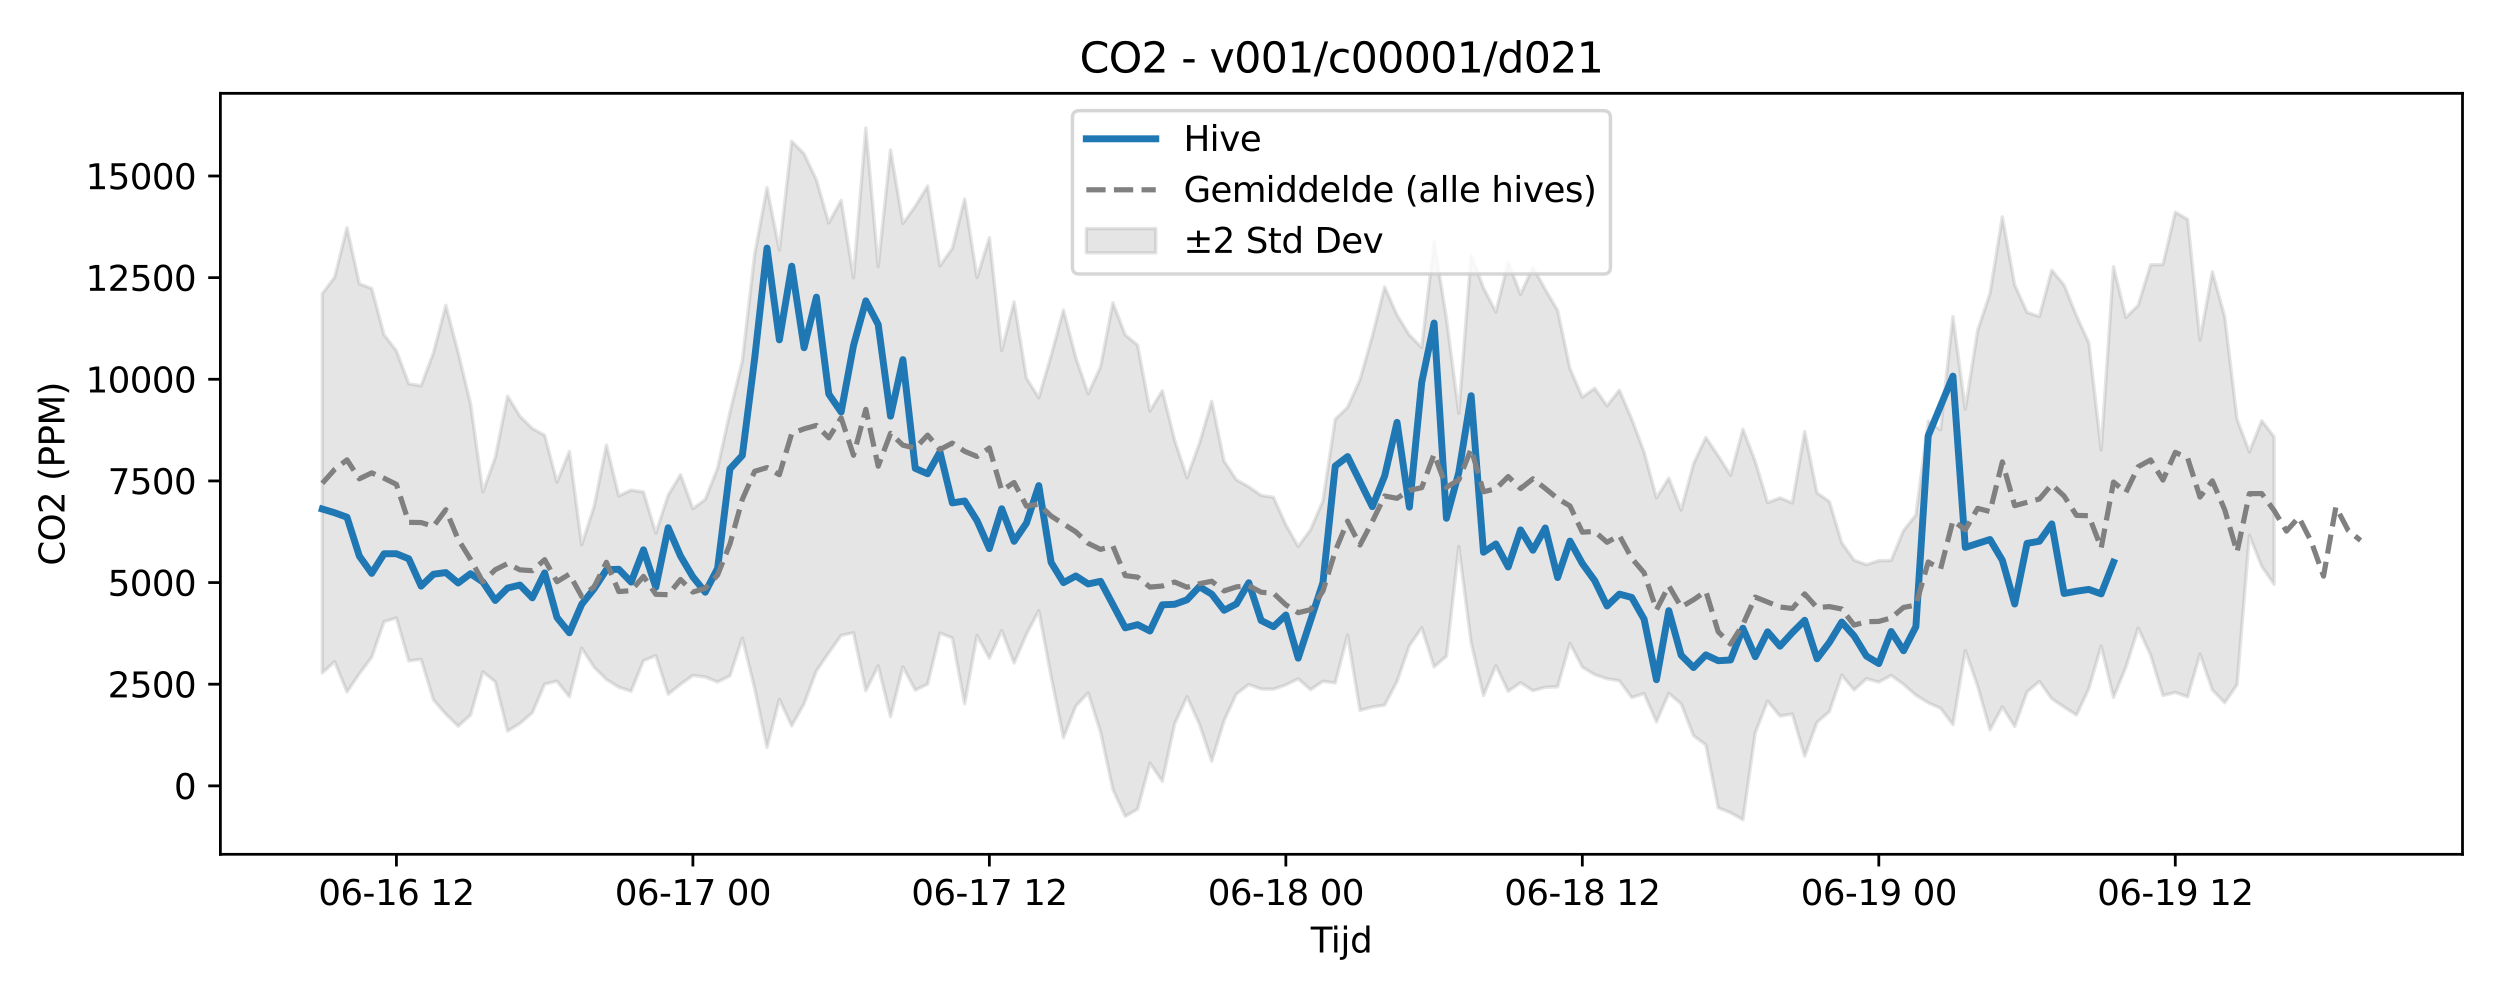 <?xml version="1.0" encoding="utf-8" standalone="no"?>
<!DOCTYPE svg PUBLIC "-//W3C//DTD SVG 1.1//EN"
  "http://www.w3.org/Graphics/SVG/1.1/DTD/svg11.dtd">
<svg xmlns:xlink="http://www.w3.org/1999/xlink" width="720pt" height="288pt" viewBox="0 0 720 288" xmlns="http://www.w3.org/2000/svg" version="1.1">
 <defs>
  <style type="text/css">*{stroke-linejoin: round; stroke-linecap: butt}</style>
 </defs>
 <g id="figure_1">
  <g id="patch_1">
   <path d="M 0 288 
L 720 288 
L 720 0 
L 0 0 
z
" style="fill: #ffffff"/>
  </g>
  <g id="axes_1">
   <g id="patch_2">
    <path d="M 63.47 246.04 
L 709.2 246.04 
L 709.2 26.88 
L 63.47 26.88 
z
" style="fill: #ffffff"/>
   </g>
   <g id="FillBetweenPolyCollection_1">
    <defs>
     <path id="m528ad1d610" d="M 92.821 -203.405 
L 92.821 -94.199 
L 96.379 -97.439 
L 99.937 -88.708 
L 103.495 -93.97 
L 107.052 -98.703 
L 110.61 -108.963 
L 114.168 -110.028 
L 117.726 -97.666 
L 121.283 -98.121 
L 124.841 -86.425 
L 128.399 -82.326 
L 131.957 -78.855 
L 135.514 -82.072 
L 139.072 -94.523 
L 142.63 -91.636 
L 146.187 -77.458 
L 149.745 -79.646 
L 153.303 -82.703 
L 156.861 -90.979 
L 160.418 -91.82 
L 163.976 -87.333 
L 167.534 -101.337 
L 171.092 -95.851 
L 174.649 -92.318 
L 178.207 -90.089 
L 181.765 -88.935 
L 185.323 -97.717 
L 188.88 -99.185 
L 192.438 -88.065 
L 195.996 -90.92 
L 199.554 -93.472 
L 203.111 -93.019 
L 206.669 -91.595 
L 210.227 -93.34 
L 213.785 -104.268 
L 217.342 -89.753 
L 220.9 -72.75 
L 224.458 -86.603 
L 228.016 -78.963 
L 231.573 -85.31 
L 235.131 -94.792 
L 238.689 -100.003 
L 242.246 -105.001 
L 245.804 -105.752 
L 249.362 -89.053 
L 252.92 -96.244 
L 256.477 -81.586 
L 260.035 -95.941 
L 263.593 -89.253 
L 267.151 -90.958 
L 270.708 -105.668 
L 274.266 -104.264 
L 277.824 -85.333 
L 281.382 -105.01 
L 284.939 -98.432 
L 288.497 -106.393 
L 292.055 -97.05 
L 295.613 -105.324 
L 299.17 -112.128 
L 302.728 -93.141 
L 306.286 -75.57 
L 309.844 -84.665 
L 313.401 -88.443 
L 316.959 -77.171 
L 320.517 -60.621 
L 324.075 -52.902 
L 327.632 -54.985 
L 331.19 -68.219 
L 334.748 -62.979 
L 338.305 -79.549 
L 341.863 -87.325 
L 345.421 -79.508 
L 348.979 -68.785 
L 352.536 -80.46 
L 356.094 -88.141 
L 359.652 -90.849 
L 363.21 -89.554 
L 366.767 -89.515 
L 370.325 -90.764 
L 373.883 -92.492 
L 377.441 -89.382 
L 380.998 -91.777 
L 384.556 -91.322 
L 388.114 -105.12 
L 391.672 -83.415 
L 395.229 -84.378 
L 398.787 -84.935 
L 402.345 -91.723 
L 405.903 -102.057 
L 409.46 -107.199 
L 413.018 -95.928 
L 416.576 -99.025 
L 420.134 -130.581 
L 423.691 -102.898 
L 427.249 -87.683 
L 430.807 -96.304 
L 434.365 -88.911 
L 437.922 -91.378 
L 441.48 -89.081 
L 445.038 -90.049 
L 448.595 -90.201 
L 452.153 -102.708 
L 455.711 -95.866 
L 459.269 -93.705 
L 462.826 -92.523 
L 466.384 -91.934 
L 469.942 -87.12 
L 473.5 -88.241 
L 477.057 -80.11 
L 480.615 -88.311 
L 484.173 -85.279 
L 487.731 -76.127 
L 491.288 -73.454 
L 494.846 -55.367 
L 498.404 -53.917 
L 501.962 -51.922 
L 505.519 -76.984 
L 509.077 -86.092 
L 512.635 -81.768 
L 516.193 -82.36 
L 519.75 -70.225 
L 523.308 -79.985 
L 526.866 -83.06 
L 530.424 -93.552 
L 533.981 -89.265 
L 537.539 -92.525 
L 541.097 -91.561 
L 544.654 -93.486 
L 548.212 -90.917 
L 551.77 -87.79 
L 555.328 -85.591 
L 558.885 -84.014 
L 562.443 -79.32 
L 566.001 -100.667 
L 569.559 -90.426 
L 573.116 -77.801 
L 576.674 -84.425 
L 580.232 -78.759 
L 583.79 -88.72 
L 587.347 -91.745 
L 590.905 -86.768 
L 594.463 -84.358 
L 598.021 -82.068 
L 601.578 -89.655 
L 605.136 -101.932 
L 608.694 -87.159 
L 612.252 -95.832 
L 615.809 -107.102 
L 619.367 -99.345 
L 622.925 -87.696 
L 626.483 -88.577 
L 630.04 -87.314 
L 633.598 -99.632 
L 637.156 -89.308 
L 640.713 -85.608 
L 644.271 -90.796 
L 647.829 -133.816 
L 651.387 -124.86 
L 654.944 -119.732 
L 654.944 -162.202 
L 654.944 -162.202 
L 651.387 -166.838 
L 647.829 -157.847 
L 644.271 -167.221 
L 640.713 -196.792 
L 637.156 -209.719 
L 633.598 -190.065 
L 630.04 -224.825 
L 626.483 -226.883 
L 622.925 -211.796 
L 619.367 -211.728 
L 615.809 -200.086 
L 612.252 -196.558 
L 608.694 -211.181 
L 605.136 -158.432 
L 601.578 -189.293 
L 598.021 -197.078 
L 594.463 -205.907 
L 590.905 -210.17 
L 587.347 -196.843 
L 583.79 -198.03 
L 580.232 -205.967 
L 576.674 -225.546 
L 573.116 -203.529 
L 569.559 -192.769 
L 566.001 -170.187 
L 562.443 -196.832 
L 558.885 -164.237 
L 555.328 -166.711 
L 551.77 -139.678 
L 548.212 -135.206 
L 544.654 -126.595 
L 541.097 -126.51 
L 537.539 -125.373 
L 533.981 -126.667 
L 530.424 -131.652 
L 526.866 -143.545 
L 523.308 -146.027 
L 519.75 -163.7 
L 516.193 -143.149 
L 512.635 -144.608 
L 509.077 -143.246 
L 505.519 -155.092 
L 501.962 -164.371 
L 498.404 -151.112 
L 494.846 -156.712 
L 491.288 -162.019 
L 487.731 -154.402 
L 484.173 -141.09 
L 480.615 -150.284 
L 477.057 -144.629 
L 473.5 -157.829 
L 469.942 -167.298 
L 466.384 -175.609 
L 462.826 -171.132 
L 459.269 -176.179 
L 455.711 -173.606 
L 452.153 -181.862 
L 448.595 -198.617 
L 445.038 -204.628 
L 441.48 -211.124 
L 437.922 -203.185 
L 434.365 -212.594 
L 430.807 -198.148 
L 427.249 -205.07 
L 423.691 -214.508 
L 420.134 -168.992 
L 416.576 -196.288 
L 413.018 -218.486 
L 409.46 -187.915 
L 405.903 -191.509 
L 402.345 -197.254 
L 398.787 -205.36 
L 395.229 -191.208 
L 391.672 -178.638 
L 388.114 -170.715 
L 384.556 -167.256 
L 380.998 -143.746 
L 377.441 -135.434 
L 373.883 -130.606 
L 370.325 -136.848 
L 366.767 -144.782 
L 363.21 -145.328 
L 359.652 -147.801 
L 356.094 -149.809 
L 352.536 -155.178 
L 348.979 -172.414 
L 345.421 -160.269 
L 341.863 -150.423 
L 338.305 -161.197 
L 334.748 -175.483 
L 331.19 -169.612 
L 327.632 -188.592 
L 324.075 -191.533 
L 320.517 -200.8 
L 316.959 -182.385 
L 313.401 -174.589 
L 309.844 -184.984 
L 306.286 -198.713 
L 302.728 -185.62 
L 299.17 -173.451 
L 295.613 -179.12 
L 292.055 -201.043 
L 288.497 -187.043 
L 284.939 -219.534 
L 281.382 -208.053 
L 277.824 -230.708 
L 274.266 -216.506 
L 270.708 -211.407 
L 267.151 -234.4 
L 263.593 -228.612 
L 260.035 -223.629 
L 256.477 -244.828 
L 252.92 -211.23 
L 249.362 -251.158 
L 245.804 -207.991 
L 242.246 -230.32 
L 238.689 -223.789 
L 235.131 -236.185 
L 231.573 -243.698 
L 228.016 -247.322 
L 224.458 -215.958 
L 220.9 -233.933 
L 217.342 -214.768 
L 213.785 -184.054 
L 210.227 -169.317 
L 206.669 -153.217 
L 203.111 -144.152 
L 199.554 -141.501 
L 195.996 -151.288 
L 192.438 -145.398 
L 188.88 -134.48 
L 185.323 -146.284 
L 181.765 -146.854 
L 178.207 -145.177 
L 174.649 -159.8 
L 171.092 -142.118 
L 167.534 -131.07 
L 163.976 -157.963 
L 160.418 -149.126 
L 156.861 -162.644 
L 153.303 -164.596 
L 149.745 -168.112 
L 146.187 -173.916 
L 142.63 -156.221 
L 139.072 -146.34 
L 135.514 -171.748 
L 131.957 -186.431 
L 128.399 -200.073 
L 124.841 -186.427 
L 121.283 -176.891 
L 117.726 -177.458 
L 114.168 -186.963 
L 110.61 -191.577 
L 107.052 -204.917 
L 103.495 -206.251 
L 99.937 -222.419 
L 96.379 -208.156 
L 92.821 -203.405 
z
" style="stroke: #808080; stroke-opacity: 0.2"/>
    </defs>
    <g clip-path="url(#pf06024c3f1)">
     <use xlink:href="#m528ad1d610" x="0" y="288" style="fill: #808080; fill-opacity: 0.2; stroke: #808080; stroke-opacity: 0.2"/>
    </g>
   </g>
   <g id="matplotlib.axis_1">
    <g id="xtick_1">
     <g id="line2d_1">
      <defs>
       <path id="ma53ca78b0f" d="M 0 0 
L 0 3.5 
" style="stroke: #000000; stroke-width: 0.8"/>
      </defs>
      <g>
       <use xlink:href="#ma53ca78b0f" x="114.168" y="246.04" style="stroke: #000000; stroke-width: 0.8"/>
      </g>
     </g>
     <g id="text_1">
      <!-- 06-16 12 -->
      <g transform="translate(91.687 260.638) scale(0.1 -0.1)">
       <defs>
        <path id="DejaVuSans-30" d="M 2034 4250 
Q 1547 4250 1301 3770 
Q 1056 3291 1056 2328 
Q 1056 1369 1301 889 
Q 1547 409 2034 409 
Q 2525 409 2770 889 
Q 3016 1369 3016 2328 
Q 3016 3291 2770 3770 
Q 2525 4250 2034 4250 
z
M 2034 4750 
Q 2819 4750 3233 4129 
Q 3647 3509 3647 2328 
Q 3647 1150 3233 529 
Q 2819 -91 2034 -91 
Q 1250 -91 836 529 
Q 422 1150 422 2328 
Q 422 3509 836 4129 
Q 1250 4750 2034 4750 
z
" transform="scale(0.016)"/>
        <path id="DejaVuSans-36" d="M 2113 2584 
Q 1688 2584 1439 2293 
Q 1191 2003 1191 1497 
Q 1191 994 1439 701 
Q 1688 409 2113 409 
Q 2538 409 2786 701 
Q 3034 994 3034 1497 
Q 3034 2003 2786 2293 
Q 2538 2584 2113 2584 
z
M 3366 4563 
L 3366 3988 
Q 3128 4100 2886 4159 
Q 2644 4219 2406 4219 
Q 1781 4219 1451 3797 
Q 1122 3375 1075 2522 
Q 1259 2794 1537 2939 
Q 1816 3084 2150 3084 
Q 2853 3084 3261 2657 
Q 3669 2231 3669 1497 
Q 3669 778 3244 343 
Q 2819 -91 2113 -91 
Q 1303 -91 875 529 
Q 447 1150 447 2328 
Q 447 3434 972 4092 
Q 1497 4750 2381 4750 
Q 2619 4750 2861 4703 
Q 3103 4656 3366 4563 
z
" transform="scale(0.016)"/>
        <path id="DejaVuSans-2d" d="M 313 2009 
L 1997 2009 
L 1997 1497 
L 313 1497 
L 313 2009 
z
" transform="scale(0.016)"/>
        <path id="DejaVuSans-31" d="M 794 531 
L 1825 531 
L 1825 4091 
L 703 3866 
L 703 4441 
L 1819 4666 
L 2450 4666 
L 2450 531 
L 3481 531 
L 3481 0 
L 794 0 
L 794 531 
z
" transform="scale(0.016)"/>
        <path id="DejaVuSans-20" transform="scale(0.016)"/>
        <path id="DejaVuSans-32" d="M 1228 531 
L 3431 531 
L 3431 0 
L 469 0 
L 469 531 
Q 828 903 1448 1529 
Q 2069 2156 2228 2338 
Q 2531 2678 2651 2914 
Q 2772 3150 2772 3378 
Q 2772 3750 2511 3984 
Q 2250 4219 1831 4219 
Q 1534 4219 1204 4116 
Q 875 4013 500 3803 
L 500 4441 
Q 881 4594 1212 4672 
Q 1544 4750 1819 4750 
Q 2544 4750 2975 4387 
Q 3406 4025 3406 3419 
Q 3406 3131 3298 2873 
Q 3191 2616 2906 2266 
Q 2828 2175 2409 1742 
Q 1991 1309 1228 531 
z
" transform="scale(0.016)"/>
       </defs>
       <use xlink:href="#DejaVuSans-30"/>
       <use xlink:href="#DejaVuSans-36" transform="translate(63.623 0)"/>
       <use xlink:href="#DejaVuSans-2d" transform="translate(127.246 0)"/>
       <use xlink:href="#DejaVuSans-31" transform="translate(163.33 0)"/>
       <use xlink:href="#DejaVuSans-36" transform="translate(226.953 0)"/>
       <use xlink:href="#DejaVuSans-20" transform="translate(290.576 0)"/>
       <use xlink:href="#DejaVuSans-31" transform="translate(322.363 0)"/>
       <use xlink:href="#DejaVuSans-32" transform="translate(385.986 0)"/>
      </g>
     </g>
    </g>
    <g id="xtick_2">
     <g id="line2d_2">
      <g>
       <use xlink:href="#ma53ca78b0f" x="199.554" y="246.04" style="stroke: #000000; stroke-width: 0.8"/>
      </g>
     </g>
     <g id="text_2">
      <!-- 06-17 00 -->
      <g transform="translate(177.073 260.638) scale(0.1 -0.1)">
       <defs>
        <path id="DejaVuSans-37" d="M 525 4666 
L 3525 4666 
L 3525 4397 
L 1831 0 
L 1172 0 
L 2766 4134 
L 525 4134 
L 525 4666 
z
" transform="scale(0.016)"/>
       </defs>
       <use xlink:href="#DejaVuSans-30"/>
       <use xlink:href="#DejaVuSans-36" transform="translate(63.623 0)"/>
       <use xlink:href="#DejaVuSans-2d" transform="translate(127.246 0)"/>
       <use xlink:href="#DejaVuSans-31" transform="translate(163.33 0)"/>
       <use xlink:href="#DejaVuSans-37" transform="translate(226.953 0)"/>
       <use xlink:href="#DejaVuSans-20" transform="translate(290.576 0)"/>
       <use xlink:href="#DejaVuSans-30" transform="translate(322.363 0)"/>
       <use xlink:href="#DejaVuSans-30" transform="translate(385.986 0)"/>
      </g>
     </g>
    </g>
    <g id="xtick_3">
     <g id="line2d_3">
      <g>
       <use xlink:href="#ma53ca78b0f" x="284.939" y="246.04" style="stroke: #000000; stroke-width: 0.8"/>
      </g>
     </g>
     <g id="text_3">
      <!-- 06-17 12 -->
      <g transform="translate(262.459 260.638) scale(0.1 -0.1)">
       <use xlink:href="#DejaVuSans-30"/>
       <use xlink:href="#DejaVuSans-36" transform="translate(63.623 0)"/>
       <use xlink:href="#DejaVuSans-2d" transform="translate(127.246 0)"/>
       <use xlink:href="#DejaVuSans-31" transform="translate(163.33 0)"/>
       <use xlink:href="#DejaVuSans-37" transform="translate(226.953 0)"/>
       <use xlink:href="#DejaVuSans-20" transform="translate(290.576 0)"/>
       <use xlink:href="#DejaVuSans-31" transform="translate(322.363 0)"/>
       <use xlink:href="#DejaVuSans-32" transform="translate(385.986 0)"/>
      </g>
     </g>
    </g>
    <g id="xtick_4">
     <g id="line2d_4">
      <g>
       <use xlink:href="#ma53ca78b0f" x="370.325" y="246.04" style="stroke: #000000; stroke-width: 0.8"/>
      </g>
     </g>
     <g id="text_4">
      <!-- 06-18 00 -->
      <g transform="translate(347.845 260.638) scale(0.1 -0.1)">
       <defs>
        <path id="DejaVuSans-38" d="M 2034 2216 
Q 1584 2216 1326 1975 
Q 1069 1734 1069 1313 
Q 1069 891 1326 650 
Q 1584 409 2034 409 
Q 2484 409 2743 651 
Q 3003 894 3003 1313 
Q 3003 1734 2745 1975 
Q 2488 2216 2034 2216 
z
M 1403 2484 
Q 997 2584 770 2862 
Q 544 3141 544 3541 
Q 544 4100 942 4425 
Q 1341 4750 2034 4750 
Q 2731 4750 3128 4425 
Q 3525 4100 3525 3541 
Q 3525 3141 3298 2862 
Q 3072 2584 2669 2484 
Q 3125 2378 3379 2068 
Q 3634 1759 3634 1313 
Q 3634 634 3220 271 
Q 2806 -91 2034 -91 
Q 1263 -91 848 271 
Q 434 634 434 1313 
Q 434 1759 690 2068 
Q 947 2378 1403 2484 
z
M 1172 3481 
Q 1172 3119 1398 2916 
Q 1625 2713 2034 2713 
Q 2441 2713 2670 2916 
Q 2900 3119 2900 3481 
Q 2900 3844 2670 4047 
Q 2441 4250 2034 4250 
Q 1625 4250 1398 4047 
Q 1172 3844 1172 3481 
z
" transform="scale(0.016)"/>
       </defs>
       <use xlink:href="#DejaVuSans-30"/>
       <use xlink:href="#DejaVuSans-36" transform="translate(63.623 0)"/>
       <use xlink:href="#DejaVuSans-2d" transform="translate(127.246 0)"/>
       <use xlink:href="#DejaVuSans-31" transform="translate(163.33 0)"/>
       <use xlink:href="#DejaVuSans-38" transform="translate(226.953 0)"/>
       <use xlink:href="#DejaVuSans-20" transform="translate(290.576 0)"/>
       <use xlink:href="#DejaVuSans-30" transform="translate(322.363 0)"/>
       <use xlink:href="#DejaVuSans-30" transform="translate(385.986 0)"/>
      </g>
     </g>
    </g>
    <g id="xtick_5">
     <g id="line2d_5">
      <g>
       <use xlink:href="#ma53ca78b0f" x="455.711" y="246.04" style="stroke: #000000; stroke-width: 0.8"/>
      </g>
     </g>
     <g id="text_5">
      <!-- 06-18 12 -->
      <g transform="translate(433.23 260.638) scale(0.1 -0.1)">
       <use xlink:href="#DejaVuSans-30"/>
       <use xlink:href="#DejaVuSans-36" transform="translate(63.623 0)"/>
       <use xlink:href="#DejaVuSans-2d" transform="translate(127.246 0)"/>
       <use xlink:href="#DejaVuSans-31" transform="translate(163.33 0)"/>
       <use xlink:href="#DejaVuSans-38" transform="translate(226.953 0)"/>
       <use xlink:href="#DejaVuSans-20" transform="translate(290.576 0)"/>
       <use xlink:href="#DejaVuSans-31" transform="translate(322.363 0)"/>
       <use xlink:href="#DejaVuSans-32" transform="translate(385.986 0)"/>
      </g>
     </g>
    </g>
    <g id="xtick_6">
     <g id="line2d_6">
      <g>
       <use xlink:href="#ma53ca78b0f" x="541.097" y="246.04" style="stroke: #000000; stroke-width: 0.8"/>
      </g>
     </g>
     <g id="text_6">
      <!-- 06-19 00 -->
      <g transform="translate(518.616 260.638) scale(0.1 -0.1)">
       <defs>
        <path id="DejaVuSans-39" d="M 703 97 
L 703 672 
Q 941 559 1184 500 
Q 1428 441 1663 441 
Q 2288 441 2617 861 
Q 2947 1281 2994 2138 
Q 2813 1869 2534 1725 
Q 2256 1581 1919 1581 
Q 1219 1581 811 2004 
Q 403 2428 403 3163 
Q 403 3881 828 4315 
Q 1253 4750 1959 4750 
Q 2769 4750 3195 4129 
Q 3622 3509 3622 2328 
Q 3622 1225 3098 567 
Q 2575 -91 1691 -91 
Q 1453 -91 1209 -44 
Q 966 3 703 97 
z
M 1959 2075 
Q 2384 2075 2632 2365 
Q 2881 2656 2881 3163 
Q 2881 3666 2632 3958 
Q 2384 4250 1959 4250 
Q 1534 4250 1286 3958 
Q 1038 3666 1038 3163 
Q 1038 2656 1286 2365 
Q 1534 2075 1959 2075 
z
" transform="scale(0.016)"/>
       </defs>
       <use xlink:href="#DejaVuSans-30"/>
       <use xlink:href="#DejaVuSans-36" transform="translate(63.623 0)"/>
       <use xlink:href="#DejaVuSans-2d" transform="translate(127.246 0)"/>
       <use xlink:href="#DejaVuSans-31" transform="translate(163.33 0)"/>
       <use xlink:href="#DejaVuSans-39" transform="translate(226.953 0)"/>
       <use xlink:href="#DejaVuSans-20" transform="translate(290.576 0)"/>
       <use xlink:href="#DejaVuSans-30" transform="translate(322.363 0)"/>
       <use xlink:href="#DejaVuSans-30" transform="translate(385.986 0)"/>
      </g>
     </g>
    </g>
    <g id="xtick_7">
     <g id="line2d_7">
      <g>
       <use xlink:href="#ma53ca78b0f" x="626.483" y="246.04" style="stroke: #000000; stroke-width: 0.8"/>
      </g>
     </g>
     <g id="text_7">
      <!-- 06-19 12 -->
      <g transform="translate(604.002 260.638) scale(0.1 -0.1)">
       <use xlink:href="#DejaVuSans-30"/>
       <use xlink:href="#DejaVuSans-36" transform="translate(63.623 0)"/>
       <use xlink:href="#DejaVuSans-2d" transform="translate(127.246 0)"/>
       <use xlink:href="#DejaVuSans-31" transform="translate(163.33 0)"/>
       <use xlink:href="#DejaVuSans-39" transform="translate(226.953 0)"/>
       <use xlink:href="#DejaVuSans-20" transform="translate(290.576 0)"/>
       <use xlink:href="#DejaVuSans-31" transform="translate(322.363 0)"/>
       <use xlink:href="#DejaVuSans-32" transform="translate(385.986 0)"/>
      </g>
     </g>
    </g>
    <g id="text_8">
     <!-- Tijd -->
     <g transform="translate(377.485 274.317) scale(0.1 -0.1)">
      <defs>
       <path id="DejaVuSans-54" d="M -19 4666 
L 3928 4666 
L 3928 4134 
L 2272 4134 
L 2272 0 
L 1638 0 
L 1638 4134 
L -19 4134 
L -19 4666 
z
" transform="scale(0.016)"/>
       <path id="DejaVuSans-69" d="M 603 3500 
L 1178 3500 
L 1178 0 
L 603 0 
L 603 3500 
z
M 603 4863 
L 1178 4863 
L 1178 4134 
L 603 4134 
L 603 4863 
z
" transform="scale(0.016)"/>
       <path id="DejaVuSans-6a" d="M 603 3500 
L 1178 3500 
L 1178 -63 
Q 1178 -731 923 -1031 
Q 669 -1331 103 -1331 
L -116 -1331 
L -116 -844 
L 38 -844 
Q 366 -844 484 -692 
Q 603 -541 603 -63 
L 603 3500 
z
M 603 4863 
L 1178 4863 
L 1178 4134 
L 603 4134 
L 603 4863 
z
" transform="scale(0.016)"/>
       <path id="DejaVuSans-64" d="M 2906 2969 
L 2906 4863 
L 3481 4863 
L 3481 0 
L 2906 0 
L 2906 525 
Q 2725 213 2448 61 
Q 2172 -91 1784 -91 
Q 1150 -91 751 415 
Q 353 922 353 1747 
Q 353 2572 751 3078 
Q 1150 3584 1784 3584 
Q 2172 3584 2448 3432 
Q 2725 3281 2906 2969 
z
M 947 1747 
Q 947 1113 1208 752 
Q 1469 391 1925 391 
Q 2381 391 2643 752 
Q 2906 1113 2906 1747 
Q 2906 2381 2643 2742 
Q 2381 3103 1925 3103 
Q 1469 3103 1208 2742 
Q 947 2381 947 1747 
z
" transform="scale(0.016)"/>
      </defs>
      <use xlink:href="#DejaVuSans-54"/>
      <use xlink:href="#DejaVuSans-69" transform="translate(57.959 0)"/>
      <use xlink:href="#DejaVuSans-6a" transform="translate(85.742 0)"/>
      <use xlink:href="#DejaVuSans-64" transform="translate(113.525 0)"/>
     </g>
    </g>
   </g>
   <g id="matplotlib.axis_2">
    <g id="ytick_1">
     <g id="line2d_8">
      <defs>
       <path id="m95694b4cb6" d="M 0 0 
L -3.5 0 
" style="stroke: #000000; stroke-width: 0.8"/>
      </defs>
      <g>
       <use xlink:href="#m95694b4cb6" x="63.47" y="226.328" style="stroke: #000000; stroke-width: 0.8"/>
      </g>
     </g>
     <g id="text_9">
      <!-- 0 -->
      <g transform="translate(50.108 230.127) scale(0.1 -0.1)">
       <use xlink:href="#DejaVuSans-30"/>
      </g>
     </g>
    </g>
    <g id="ytick_2">
     <g id="line2d_9">
      <g>
       <use xlink:href="#m95694b4cb6" x="63.47" y="197.054" style="stroke: #000000; stroke-width: 0.8"/>
      </g>
     </g>
     <g id="text_10">
      <!-- 2500 -->
      <g transform="translate(31.02 200.853) scale(0.1 -0.1)">
       <defs>
        <path id="DejaVuSans-35" d="M 691 4666 
L 3169 4666 
L 3169 4134 
L 1269 4134 
L 1269 2991 
Q 1406 3038 1543 3061 
Q 1681 3084 1819 3084 
Q 2600 3084 3056 2656 
Q 3513 2228 3513 1497 
Q 3513 744 3044 326 
Q 2575 -91 1722 -91 
Q 1428 -91 1123 -41 
Q 819 9 494 109 
L 494 744 
Q 775 591 1075 516 
Q 1375 441 1709 441 
Q 2250 441 2565 725 
Q 2881 1009 2881 1497 
Q 2881 1984 2565 2268 
Q 2250 2553 1709 2553 
Q 1456 2553 1204 2497 
Q 953 2441 691 2322 
L 691 4666 
z
" transform="scale(0.016)"/>
       </defs>
       <use xlink:href="#DejaVuSans-32"/>
       <use xlink:href="#DejaVuSans-35" transform="translate(63.623 0)"/>
       <use xlink:href="#DejaVuSans-30" transform="translate(127.246 0)"/>
       <use xlink:href="#DejaVuSans-30" transform="translate(190.869 0)"/>
      </g>
     </g>
    </g>
    <g id="ytick_3">
     <g id="line2d_10">
      <g>
       <use xlink:href="#m95694b4cb6" x="63.47" y="167.78" style="stroke: #000000; stroke-width: 0.8"/>
      </g>
     </g>
     <g id="text_11">
      <!-- 5000 -->
      <g transform="translate(31.02 171.579) scale(0.1 -0.1)">
       <use xlink:href="#DejaVuSans-35"/>
       <use xlink:href="#DejaVuSans-30" transform="translate(63.623 0)"/>
       <use xlink:href="#DejaVuSans-30" transform="translate(127.246 0)"/>
       <use xlink:href="#DejaVuSans-30" transform="translate(190.869 0)"/>
      </g>
     </g>
    </g>
    <g id="ytick_4">
     <g id="line2d_11">
      <g>
       <use xlink:href="#m95694b4cb6" x="63.47" y="138.506" style="stroke: #000000; stroke-width: 0.8"/>
      </g>
     </g>
     <g id="text_12">
      <!-- 7500 -->
      <g transform="translate(31.02 142.306) scale(0.1 -0.1)">
       <use xlink:href="#DejaVuSans-37"/>
       <use xlink:href="#DejaVuSans-35" transform="translate(63.623 0)"/>
       <use xlink:href="#DejaVuSans-30" transform="translate(127.246 0)"/>
       <use xlink:href="#DejaVuSans-30" transform="translate(190.869 0)"/>
      </g>
     </g>
    </g>
    <g id="ytick_5">
     <g id="line2d_12">
      <g>
       <use xlink:href="#m95694b4cb6" x="63.47" y="109.233" style="stroke: #000000; stroke-width: 0.8"/>
      </g>
     </g>
     <g id="text_13">
      <!-- 10000 -->
      <g transform="translate(24.657 113.032) scale(0.1 -0.1)">
       <use xlink:href="#DejaVuSans-31"/>
       <use xlink:href="#DejaVuSans-30" transform="translate(63.623 0)"/>
       <use xlink:href="#DejaVuSans-30" transform="translate(127.246 0)"/>
       <use xlink:href="#DejaVuSans-30" transform="translate(190.869 0)"/>
       <use xlink:href="#DejaVuSans-30" transform="translate(254.492 0)"/>
      </g>
     </g>
    </g>
    <g id="ytick_6">
     <g id="line2d_13">
      <g>
       <use xlink:href="#m95694b4cb6" x="63.47" y="79.959" style="stroke: #000000; stroke-width: 0.8"/>
      </g>
     </g>
     <g id="text_14">
      <!-- 12500 -->
      <g transform="translate(24.657 83.758) scale(0.1 -0.1)">
       <use xlink:href="#DejaVuSans-31"/>
       <use xlink:href="#DejaVuSans-32" transform="translate(63.623 0)"/>
       <use xlink:href="#DejaVuSans-35" transform="translate(127.246 0)"/>
       <use xlink:href="#DejaVuSans-30" transform="translate(190.869 0)"/>
       <use xlink:href="#DejaVuSans-30" transform="translate(254.492 0)"/>
      </g>
     </g>
    </g>
    <g id="ytick_7">
     <g id="line2d_14">
      <g>
       <use xlink:href="#m95694b4cb6" x="63.47" y="50.685" style="stroke: #000000; stroke-width: 0.8"/>
      </g>
     </g>
     <g id="text_15">
      <!-- 15000 -->
      <g transform="translate(24.657 54.484) scale(0.1 -0.1)">
       <use xlink:href="#DejaVuSans-31"/>
       <use xlink:href="#DejaVuSans-35" transform="translate(63.623 0)"/>
       <use xlink:href="#DejaVuSans-30" transform="translate(127.246 0)"/>
       <use xlink:href="#DejaVuSans-30" transform="translate(190.869 0)"/>
       <use xlink:href="#DejaVuSans-30" transform="translate(254.492 0)"/>
      </g>
     </g>
    </g>
    <g id="text_16">
     <!-- CO2 (PPM) -->
     <g transform="translate(18.578 162.903) rotate(-90) scale(0.1 -0.1)">
      <defs>
       <path id="DejaVuSans-43" d="M 4122 4306 
L 4122 3641 
Q 3803 3938 3442 4084 
Q 3081 4231 2675 4231 
Q 1875 4231 1450 3742 
Q 1025 3253 1025 2328 
Q 1025 1406 1450 917 
Q 1875 428 2675 428 
Q 3081 428 3442 575 
Q 3803 722 4122 1019 
L 4122 359 
Q 3791 134 3420 21 
Q 3050 -91 2638 -91 
Q 1578 -91 968 557 
Q 359 1206 359 2328 
Q 359 3453 968 4101 
Q 1578 4750 2638 4750 
Q 3056 4750 3426 4639 
Q 3797 4528 4122 4306 
z
" transform="scale(0.016)"/>
       <path id="DejaVuSans-4f" d="M 2522 4238 
Q 1834 4238 1429 3725 
Q 1025 3213 1025 2328 
Q 1025 1447 1429 934 
Q 1834 422 2522 422 
Q 3209 422 3611 934 
Q 4013 1447 4013 2328 
Q 4013 3213 3611 3725 
Q 3209 4238 2522 4238 
z
M 2522 4750 
Q 3503 4750 4090 4092 
Q 4678 3434 4678 2328 
Q 4678 1225 4090 567 
Q 3503 -91 2522 -91 
Q 1538 -91 948 565 
Q 359 1222 359 2328 
Q 359 3434 948 4092 
Q 1538 4750 2522 4750 
z
" transform="scale(0.016)"/>
       <path id="DejaVuSans-28" d="M 1984 4856 
Q 1566 4138 1362 3434 
Q 1159 2731 1159 2009 
Q 1159 1288 1364 580 
Q 1569 -128 1984 -844 
L 1484 -844 
Q 1016 -109 783 600 
Q 550 1309 550 2009 
Q 550 2706 781 3412 
Q 1013 4119 1484 4856 
L 1984 4856 
z
" transform="scale(0.016)"/>
       <path id="DejaVuSans-50" d="M 1259 4147 
L 1259 2394 
L 2053 2394 
Q 2494 2394 2734 2622 
Q 2975 2850 2975 3272 
Q 2975 3691 2734 3919 
Q 2494 4147 2053 4147 
L 1259 4147 
z
M 628 4666 
L 2053 4666 
Q 2838 4666 3239 4311 
Q 3641 3956 3641 3272 
Q 3641 2581 3239 2228 
Q 2838 1875 2053 1875 
L 1259 1875 
L 1259 0 
L 628 0 
L 628 4666 
z
" transform="scale(0.016)"/>
       <path id="DejaVuSans-4d" d="M 628 4666 
L 1569 4666 
L 2759 1491 
L 3956 4666 
L 4897 4666 
L 4897 0 
L 4281 0 
L 4281 4097 
L 3078 897 
L 2444 897 
L 1241 4097 
L 1241 0 
L 628 0 
L 628 4666 
z
" transform="scale(0.016)"/>
       <path id="DejaVuSans-29" d="M 513 4856 
L 1013 4856 
Q 1481 4119 1714 3412 
Q 1947 2706 1947 2009 
Q 1947 1309 1714 600 
Q 1481 -109 1013 -844 
L 513 -844 
Q 928 -128 1133 580 
Q 1338 1288 1338 2009 
Q 1338 2731 1133 3434 
Q 928 4138 513 4856 
z
" transform="scale(0.016)"/>
      </defs>
      <use xlink:href="#DejaVuSans-43"/>
      <use xlink:href="#DejaVuSans-4f" transform="translate(69.824 0)"/>
      <use xlink:href="#DejaVuSans-32" transform="translate(148.535 0)"/>
      <use xlink:href="#DejaVuSans-20" transform="translate(212.158 0)"/>
      <use xlink:href="#DejaVuSans-28" transform="translate(243.945 0)"/>
      <use xlink:href="#DejaVuSans-50" transform="translate(282.959 0)"/>
      <use xlink:href="#DejaVuSans-50" transform="translate(343.262 0)"/>
      <use xlink:href="#DejaVuSans-4d" transform="translate(403.564 0)"/>
      <use xlink:href="#DejaVuSans-29" transform="translate(489.844 0)"/>
     </g>
    </g>
   </g>
   <g id="line2d_15">
    <path d="M 92.821 146.598 
L 96.379 147.671 
L 99.937 148.963 
L 103.495 160.153 
L 107.052 165.126 
L 110.61 159.478 
L 114.168 159.482 
L 117.726 160.93 
L 121.283 168.795 
L 124.841 165.374 
L 128.399 164.9 
L 131.957 167.889 
L 135.514 165.231 
L 139.072 167.62 
L 142.63 172.932 
L 146.187 169.361 
L 149.745 168.491 
L 153.303 172.171 
L 156.861 164.993 
L 160.418 177.839 
L 163.976 182.241 
L 167.534 174.033 
L 171.092 169.568 
L 174.649 164.088 
L 178.207 163.947 
L 181.765 167.64 
L 185.323 158.35 
L 188.88 169.111 
L 192.438 151.992 
L 195.996 160.15 
L 199.554 166.149 
L 203.111 170.555 
L 206.669 163.694 
L 210.227 135.044 
L 213.785 131.165 
L 217.342 103.237 
L 220.9 71.454 
L 224.458 97.874 
L 228.016 76.669 
L 231.573 100.146 
L 235.131 85.579 
L 238.689 113.483 
L 242.246 118.665 
L 245.804 99.549 
L 249.362 86.651 
L 252.92 93.468 
L 256.477 119.853 
L 260.035 103.583 
L 263.593 134.888 
L 267.151 136.446 
L 270.708 130.154 
L 274.266 144.83 
L 277.824 144.287 
L 281.382 149.954 
L 284.939 157.999 
L 288.497 146.522 
L 292.055 155.891 
L 295.613 150.657 
L 299.17 139.865 
L 302.728 161.988 
L 306.286 167.796 
L 309.844 165.879 
L 313.401 168.178 
L 316.959 167.429 
L 324.075 180.821 
L 327.632 179.905 
L 331.19 181.722 
L 334.748 174.181 
L 338.305 174.033 
L 341.863 172.745 
L 345.421 168.963 
L 348.979 171.114 
L 352.536 175.762 
L 356.094 173.924 
L 359.652 167.835 
L 363.21 178.705 
L 366.767 180.485 
L 370.325 177.124 
L 373.883 189.548 
L 380.998 167.827 
L 384.556 134.213 
L 388.114 131.498 
L 395.229 145.911 
L 398.787 137.054 
L 402.345 121.645 
L 405.903 146.055 
L 409.46 110.087 
L 413.018 93.038 
L 416.576 149.264 
L 420.134 136.083 
L 423.691 113.971 
L 427.249 159.045 
L 430.807 156.66 
L 434.365 163.278 
L 437.922 152.622 
L 441.48 158.459 
L 445.038 152.072 
L 448.595 166.328 
L 452.153 155.837 
L 455.711 162.294 
L 459.269 167.212 
L 462.826 174.513 
L 466.384 171.106 
L 469.942 172.062 
L 473.5 178.33 
L 477.057 195.754 
L 480.615 175.879 
L 484.173 188.693 
L 487.731 192.253 
L 491.288 188.604 
L 494.846 190.286 
L 498.404 190.079 
L 501.962 180.93 
L 505.519 189.127 
L 509.077 181.966 
L 512.635 186.102 
L 516.193 182.191 
L 519.75 178.654 
L 523.308 189.724 
L 526.866 185.009 
L 530.424 179.158 
L 533.981 183.139 
L 537.539 188.955 
L 541.097 191.102 
L 544.654 181.875 
L 548.212 187.405 
L 551.77 180.497 
L 555.328 125.517 
L 562.443 108.331 
L 566.001 157.651 
L 573.116 155.38 
L 576.674 161.356 
L 580.232 173.945 
L 583.79 156.489 
L 587.347 155.877 
L 590.905 150.883 
L 594.463 170.922 
L 598.021 170.263 
L 601.578 169.751 
L 605.136 171.035 
L 608.694 161.925 
L 608.694 161.925 
" clip-path="url(#pf06024c3f1)" style="fill: none; stroke: #1f77b4; stroke-width: 2; stroke-linecap: square"/>
   </g>
   <g id="line2d_16">
    <path d="M 92.821 139.198 
L 96.379 135.202 
L 99.937 132.436 
L 103.495 137.889 
L 107.052 136.19 
L 110.61 137.73 
L 114.168 139.504 
L 117.726 150.438 
L 121.283 150.494 
L 124.841 151.574 
L 128.399 146.8 
L 131.957 155.357 
L 135.514 161.09 
L 139.072 167.569 
L 142.63 164.071 
L 146.187 162.313 
L 149.745 164.121 
L 153.303 164.35 
L 156.861 161.189 
L 160.418 167.527 
L 163.976 165.352 
L 167.534 171.797 
L 171.092 169.016 
L 174.649 161.941 
L 178.207 170.367 
L 181.765 170.105 
L 185.323 165.999 
L 188.88 171.168 
L 192.438 171.269 
L 195.996 166.896 
L 199.554 170.514 
L 203.111 169.414 
L 206.669 165.594 
L 210.227 156.672 
L 213.785 143.839 
L 217.342 135.74 
L 220.9 134.659 
L 224.458 136.72 
L 228.016 124.858 
L 231.573 123.496 
L 235.131 122.511 
L 238.689 126.104 
L 242.246 120.34 
L 245.804 131.128 
L 249.362 117.894 
L 252.92 134.263 
L 256.477 124.793 
L 260.035 128.215 
L 263.593 129.067 
L 267.151 125.321 
L 270.708 129.463 
L 274.266 127.615 
L 277.824 129.979 
L 281.382 131.468 
L 284.939 129.017 
L 288.497 141.282 
L 292.055 138.954 
L 295.613 145.778 
L 299.17 145.21 
L 302.728 148.619 
L 309.844 153.176 
L 313.401 156.484 
L 316.959 158.222 
L 320.517 157.29 
L 324.075 165.782 
L 327.632 166.212 
L 331.19 169.084 
L 334.748 168.769 
L 338.305 167.627 
L 341.863 169.126 
L 345.421 168.111 
L 348.979 167.4 
L 352.536 170.181 
L 356.094 169.025 
L 359.652 168.675 
L 363.21 170.559 
L 366.767 170.851 
L 370.325 174.194 
L 373.883 176.451 
L 377.441 175.592 
L 380.998 170.239 
L 384.556 158.711 
L 388.114 150.083 
L 391.672 156.974 
L 395.229 150.207 
L 398.787 142.852 
L 402.345 143.511 
L 405.903 141.217 
L 409.46 140.443 
L 413.018 130.793 
L 416.576 140.344 
L 420.134 138.214 
L 423.691 129.297 
L 427.249 141.623 
L 430.807 140.774 
L 434.365 137.247 
L 437.922 140.719 
L 441.48 137.898 
L 445.038 140.661 
L 448.595 143.591 
L 452.153 145.715 
L 455.711 153.264 
L 459.269 153.058 
L 462.826 156.173 
L 466.384 154.228 
L 469.942 160.791 
L 473.5 164.965 
L 477.057 175.631 
L 480.615 168.703 
L 484.173 174.815 
L 487.731 172.736 
L 491.288 170.264 
L 494.846 181.961 
L 498.404 185.486 
L 501.962 179.853 
L 505.519 171.962 
L 512.635 174.812 
L 516.193 175.245 
L 519.75 171.038 
L 523.308 174.994 
L 526.866 174.698 
L 530.424 175.398 
L 533.981 180.034 
L 537.539 179.051 
L 541.097 178.965 
L 544.654 177.96 
L 548.212 174.939 
L 551.77 174.266 
L 555.328 161.849 
L 558.885 163.874 
L 562.443 149.924 
L 566.001 152.573 
L 569.559 146.403 
L 573.116 147.335 
L 576.674 133.015 
L 580.232 145.637 
L 587.347 143.706 
L 590.905 139.531 
L 594.463 142.868 
L 598.021 148.427 
L 601.578 148.526 
L 605.136 157.818 
L 608.694 138.83 
L 612.252 141.805 
L 615.809 134.406 
L 619.367 132.464 
L 622.925 138.254 
L 626.483 130.27 
L 630.04 131.93 
L 633.598 143.152 
L 637.156 138.486 
L 640.713 146.8 
L 644.271 158.992 
L 647.829 142.169 
L 651.387 142.151 
L 654.944 147.033 
L 658.502 152.952 
L 662.06 148.963 
L 665.618 155.911 
L 669.175 165.922 
L 672.733 145.997 
L 676.291 152.776 
L 679.849 155.653 
L 679.849 155.653 
" clip-path="url(#pf06024c3f1)" style="fill: none; stroke-dasharray: 5.55,2.4; stroke-dashoffset: 0; stroke: #808080; stroke-width: 1.5"/>
   </g>
   <g id="patch_3">
    <path d="M 63.47 246.04 
L 63.47 26.88 
" style="fill: none; stroke: #000000; stroke-width: 0.8; stroke-linejoin: miter; stroke-linecap: square"/>
   </g>
   <g id="patch_4">
    <path d="M 709.2 246.04 
L 709.2 26.88 
" style="fill: none; stroke: #000000; stroke-width: 0.8; stroke-linejoin: miter; stroke-linecap: square"/>
   </g>
   <g id="patch_5">
    <path d="M 63.47 246.04 
L 709.2 246.04 
" style="fill: none; stroke: #000000; stroke-width: 0.8; stroke-linejoin: miter; stroke-linecap: square"/>
   </g>
   <g id="patch_6">
    <path d="M 63.47 26.88 
L 709.2 26.88 
" style="fill: none; stroke: #000000; stroke-width: 0.8; stroke-linejoin: miter; stroke-linecap: square"/>
   </g>
   <g id="text_17">
    <!-- CO2 - v001/c00001/d021 -->
    <g transform="translate(310.932 20.88) scale(0.12 -0.12)">
     <defs>
      <path id="DejaVuSans-76" d="M 191 3500 
L 800 3500 
L 1894 563 
L 2988 3500 
L 3597 3500 
L 2284 0 
L 1503 0 
L 191 3500 
z
" transform="scale(0.016)"/>
      <path id="DejaVuSans-2f" d="M 1625 4666 
L 2156 4666 
L 531 -594 
L 0 -594 
L 1625 4666 
z
" transform="scale(0.016)"/>
      <path id="DejaVuSans-63" d="M 3122 3366 
L 3122 2828 
Q 2878 2963 2633 3030 
Q 2388 3097 2138 3097 
Q 1578 3097 1268 2742 
Q 959 2388 959 1747 
Q 959 1106 1268 751 
Q 1578 397 2138 397 
Q 2388 397 2633 464 
Q 2878 531 3122 666 
L 3122 134 
Q 2881 22 2623 -34 
Q 2366 -91 2075 -91 
Q 1284 -91 818 406 
Q 353 903 353 1747 
Q 353 2603 823 3093 
Q 1294 3584 2113 3584 
Q 2378 3584 2631 3529 
Q 2884 3475 3122 3366 
z
" transform="scale(0.016)"/>
     </defs>
     <use xlink:href="#DejaVuSans-43"/>
     <use xlink:href="#DejaVuSans-4f" transform="translate(69.824 0)"/>
     <use xlink:href="#DejaVuSans-32" transform="translate(148.535 0)"/>
     <use xlink:href="#DejaVuSans-20" transform="translate(212.158 0)"/>
     <use xlink:href="#DejaVuSans-2d" transform="translate(243.945 0)"/>
     <use xlink:href="#DejaVuSans-20" transform="translate(280.029 0)"/>
     <use xlink:href="#DejaVuSans-76" transform="translate(311.816 0)"/>
     <use xlink:href="#DejaVuSans-30" transform="translate(370.996 0)"/>
     <use xlink:href="#DejaVuSans-30" transform="translate(434.619 0)"/>
     <use xlink:href="#DejaVuSans-31" transform="translate(498.242 0)"/>
     <use xlink:href="#DejaVuSans-2f" transform="translate(561.865 0)"/>
     <use xlink:href="#DejaVuSans-63" transform="translate(595.557 0)"/>
     <use xlink:href="#DejaVuSans-30" transform="translate(650.537 0)"/>
     <use xlink:href="#DejaVuSans-30" transform="translate(714.16 0)"/>
     <use xlink:href="#DejaVuSans-30" transform="translate(777.783 0)"/>
     <use xlink:href="#DejaVuSans-30" transform="translate(841.406 0)"/>
     <use xlink:href="#DejaVuSans-31" transform="translate(905.029 0)"/>
     <use xlink:href="#DejaVuSans-2f" transform="translate(968.652 0)"/>
     <use xlink:href="#DejaVuSans-64" transform="translate(1002.344 0)"/>
     <use xlink:href="#DejaVuSans-30" transform="translate(1065.82 0)"/>
     <use xlink:href="#DejaVuSans-32" transform="translate(1129.443 0)"/>
     <use xlink:href="#DejaVuSans-31" transform="translate(1193.066 0)"/>
    </g>
   </g>
   <g id="legend_1">
    <g id="patch_7">
     <path d="M 310.863 78.914 
L 461.807 78.914 
Q 463.807 78.914 463.807 76.914 
L 463.807 33.88 
Q 463.807 31.88 461.807 31.88 
L 310.863 31.88 
Q 308.863 31.88 308.863 33.88 
L 308.863 76.914 
Q 308.863 78.914 310.863 78.914 
z
" style="fill: #ffffff; opacity: 0.8; stroke: #cccccc; stroke-linejoin: miter"/>
    </g>
    <g id="line2d_17">
     <path d="M 312.863 39.978 
L 322.863 39.978 
L 332.863 39.978 
" style="fill: none; stroke: #1f77b4; stroke-width: 2; stroke-linecap: square"/>
    </g>
    <g id="text_18">
     <!-- Hive -->
     <g transform="translate(340.863 43.478) scale(0.1 -0.1)">
      <defs>
       <path id="DejaVuSans-48" d="M 628 4666 
L 1259 4666 
L 1259 2753 
L 3553 2753 
L 3553 4666 
L 4184 4666 
L 4184 0 
L 3553 0 
L 3553 2222 
L 1259 2222 
L 1259 0 
L 628 0 
L 628 4666 
z
" transform="scale(0.016)"/>
       <path id="DejaVuSans-65" d="M 3597 1894 
L 3597 1613 
L 953 1613 
Q 991 1019 1311 708 
Q 1631 397 2203 397 
Q 2534 397 2845 478 
Q 3156 559 3463 722 
L 3463 178 
Q 3153 47 2828 -22 
Q 2503 -91 2169 -91 
Q 1331 -91 842 396 
Q 353 884 353 1716 
Q 353 2575 817 3079 
Q 1281 3584 2069 3584 
Q 2775 3584 3186 3129 
Q 3597 2675 3597 1894 
z
M 3022 2063 
Q 3016 2534 2758 2815 
Q 2500 3097 2075 3097 
Q 1594 3097 1305 2825 
Q 1016 2553 972 2059 
L 3022 2063 
z
" transform="scale(0.016)"/>
      </defs>
      <use xlink:href="#DejaVuSans-48"/>
      <use xlink:href="#DejaVuSans-69" transform="translate(75.195 0)"/>
      <use xlink:href="#DejaVuSans-76" transform="translate(102.979 0)"/>
      <use xlink:href="#DejaVuSans-65" transform="translate(162.158 0)"/>
     </g>
    </g>
    <g id="line2d_18">
     <path d="M 312.863 54.657 
L 322.863 54.657 
L 332.863 54.657 
" style="fill: none; stroke-dasharray: 5.55,2.4; stroke-dashoffset: 0; stroke: #808080; stroke-width: 1.5"/>
    </g>
    <g id="text_19">
     <!-- Gemiddelde (alle hives) -->
     <g transform="translate(340.863 58.157) scale(0.1 -0.1)">
      <defs>
       <path id="DejaVuSans-47" d="M 3809 666 
L 3809 1919 
L 2778 1919 
L 2778 2438 
L 4434 2438 
L 4434 434 
Q 4069 175 3628 42 
Q 3188 -91 2688 -91 
Q 1594 -91 976 548 
Q 359 1188 359 2328 
Q 359 3472 976 4111 
Q 1594 4750 2688 4750 
Q 3144 4750 3555 4637 
Q 3966 4525 4313 4306 
L 4313 3634 
Q 3963 3931 3569 4081 
Q 3175 4231 2741 4231 
Q 1884 4231 1454 3753 
Q 1025 3275 1025 2328 
Q 1025 1384 1454 906 
Q 1884 428 2741 428 
Q 3075 428 3337 486 
Q 3600 544 3809 666 
z
" transform="scale(0.016)"/>
       <path id="DejaVuSans-6d" d="M 3328 2828 
Q 3544 3216 3844 3400 
Q 4144 3584 4550 3584 
Q 5097 3584 5394 3201 
Q 5691 2819 5691 2113 
L 5691 0 
L 5113 0 
L 5113 2094 
Q 5113 2597 4934 2840 
Q 4756 3084 4391 3084 
Q 3944 3084 3684 2787 
Q 3425 2491 3425 1978 
L 3425 0 
L 2847 0 
L 2847 2094 
Q 2847 2600 2669 2842 
Q 2491 3084 2119 3084 
Q 1678 3084 1418 2786 
Q 1159 2488 1159 1978 
L 1159 0 
L 581 0 
L 581 3500 
L 1159 3500 
L 1159 2956 
Q 1356 3278 1631 3431 
Q 1906 3584 2284 3584 
Q 2666 3584 2933 3390 
Q 3200 3197 3328 2828 
z
" transform="scale(0.016)"/>
       <path id="DejaVuSans-6c" d="M 603 4863 
L 1178 4863 
L 1178 0 
L 603 0 
L 603 4863 
z
" transform="scale(0.016)"/>
       <path id="DejaVuSans-61" d="M 2194 1759 
Q 1497 1759 1228 1600 
Q 959 1441 959 1056 
Q 959 750 1161 570 
Q 1363 391 1709 391 
Q 2188 391 2477 730 
Q 2766 1069 2766 1631 
L 2766 1759 
L 2194 1759 
z
M 3341 1997 
L 3341 0 
L 2766 0 
L 2766 531 
Q 2569 213 2275 61 
Q 1981 -91 1556 -91 
Q 1019 -91 701 211 
Q 384 513 384 1019 
Q 384 1609 779 1909 
Q 1175 2209 1959 2209 
L 2766 2209 
L 2766 2266 
Q 2766 2663 2505 2880 
Q 2244 3097 1772 3097 
Q 1472 3097 1187 3025 
Q 903 2953 641 2809 
L 641 3341 
Q 956 3463 1253 3523 
Q 1550 3584 1831 3584 
Q 2591 3584 2966 3190 
Q 3341 2797 3341 1997 
z
" transform="scale(0.016)"/>
       <path id="DejaVuSans-68" d="M 3513 2113 
L 3513 0 
L 2938 0 
L 2938 2094 
Q 2938 2591 2744 2837 
Q 2550 3084 2163 3084 
Q 1697 3084 1428 2787 
Q 1159 2491 1159 1978 
L 1159 0 
L 581 0 
L 581 4863 
L 1159 4863 
L 1159 2956 
Q 1366 3272 1645 3428 
Q 1925 3584 2291 3584 
Q 2894 3584 3203 3211 
Q 3513 2838 3513 2113 
z
" transform="scale(0.016)"/>
       <path id="DejaVuSans-73" d="M 2834 3397 
L 2834 2853 
Q 2591 2978 2328 3040 
Q 2066 3103 1784 3103 
Q 1356 3103 1142 2972 
Q 928 2841 928 2578 
Q 928 2378 1081 2264 
Q 1234 2150 1697 2047 
L 1894 2003 
Q 2506 1872 2764 1633 
Q 3022 1394 3022 966 
Q 3022 478 2636 193 
Q 2250 -91 1575 -91 
Q 1294 -91 989 -36 
Q 684 19 347 128 
L 347 722 
Q 666 556 975 473 
Q 1284 391 1588 391 
Q 1994 391 2212 530 
Q 2431 669 2431 922 
Q 2431 1156 2273 1281 
Q 2116 1406 1581 1522 
L 1381 1569 
Q 847 1681 609 1914 
Q 372 2147 372 2553 
Q 372 3047 722 3315 
Q 1072 3584 1716 3584 
Q 2034 3584 2315 3537 
Q 2597 3491 2834 3397 
z
" transform="scale(0.016)"/>
      </defs>
      <use xlink:href="#DejaVuSans-47"/>
      <use xlink:href="#DejaVuSans-65" transform="translate(77.49 0)"/>
      <use xlink:href="#DejaVuSans-6d" transform="translate(139.014 0)"/>
      <use xlink:href="#DejaVuSans-69" transform="translate(236.426 0)"/>
      <use xlink:href="#DejaVuSans-64" transform="translate(264.209 0)"/>
      <use xlink:href="#DejaVuSans-64" transform="translate(327.686 0)"/>
      <use xlink:href="#DejaVuSans-65" transform="translate(391.162 0)"/>
      <use xlink:href="#DejaVuSans-6c" transform="translate(452.686 0)"/>
      <use xlink:href="#DejaVuSans-64" transform="translate(480.469 0)"/>
      <use xlink:href="#DejaVuSans-65" transform="translate(543.945 0)"/>
      <use xlink:href="#DejaVuSans-20" transform="translate(605.469 0)"/>
      <use xlink:href="#DejaVuSans-28" transform="translate(637.256 0)"/>
      <use xlink:href="#DejaVuSans-61" transform="translate(676.27 0)"/>
      <use xlink:href="#DejaVuSans-6c" transform="translate(737.549 0)"/>
      <use xlink:href="#DejaVuSans-6c" transform="translate(765.332 0)"/>
      <use xlink:href="#DejaVuSans-65" transform="translate(793.115 0)"/>
      <use xlink:href="#DejaVuSans-20" transform="translate(854.639 0)"/>
      <use xlink:href="#DejaVuSans-68" transform="translate(886.426 0)"/>
      <use xlink:href="#DejaVuSans-69" transform="translate(949.805 0)"/>
      <use xlink:href="#DejaVuSans-76" transform="translate(977.588 0)"/>
      <use xlink:href="#DejaVuSans-65" transform="translate(1036.768 0)"/>
      <use xlink:href="#DejaVuSans-73" transform="translate(1098.291 0)"/>
      <use xlink:href="#DejaVuSans-29" transform="translate(1150.391 0)"/>
     </g>
    </g>
    <g id="patch_8">
     <path d="M 312.863 72.835 
L 332.863 72.835 
L 332.863 65.835 
L 312.863 65.835 
z
" style="fill: #808080; fill-opacity: 0.2; stroke: #808080; stroke-opacity: 0.2; stroke-linejoin: miter"/>
    </g>
    <g id="text_20">
     <!-- ±2 Std Dev -->
     <g transform="translate(340.863 72.835) scale(0.1 -0.1)">
      <defs>
       <path id="DejaVuSans-b1" d="M 2944 4013 
L 2944 2803 
L 4684 2803 
L 4684 2272 
L 2944 2272 
L 2944 1063 
L 2419 1063 
L 2419 2272 
L 678 2272 
L 678 2803 
L 2419 2803 
L 2419 4013 
L 2944 4013 
z
M 678 531 
L 4684 531 
L 4684 0 
L 678 0 
L 678 531 
z
" transform="scale(0.016)"/>
       <path id="DejaVuSans-53" d="M 3425 4513 
L 3425 3897 
Q 3066 4069 2747 4153 
Q 2428 4238 2131 4238 
Q 1616 4238 1336 4038 
Q 1056 3838 1056 3469 
Q 1056 3159 1242 3001 
Q 1428 2844 1947 2747 
L 2328 2669 
Q 3034 2534 3370 2195 
Q 3706 1856 3706 1288 
Q 3706 609 3251 259 
Q 2797 -91 1919 -91 
Q 1588 -91 1214 -16 
Q 841 59 441 206 
L 441 856 
Q 825 641 1194 531 
Q 1563 422 1919 422 
Q 2459 422 2753 634 
Q 3047 847 3047 1241 
Q 3047 1584 2836 1778 
Q 2625 1972 2144 2069 
L 1759 2144 
Q 1053 2284 737 2584 
Q 422 2884 422 3419 
Q 422 4038 858 4394 
Q 1294 4750 2059 4750 
Q 2388 4750 2728 4690 
Q 3069 4631 3425 4513 
z
" transform="scale(0.016)"/>
       <path id="DejaVuSans-74" d="M 1172 4494 
L 1172 3500 
L 2356 3500 
L 2356 3053 
L 1172 3053 
L 1172 1153 
Q 1172 725 1289 603 
Q 1406 481 1766 481 
L 2356 481 
L 2356 0 
L 1766 0 
Q 1100 0 847 248 
Q 594 497 594 1153 
L 594 3053 
L 172 3053 
L 172 3500 
L 594 3500 
L 594 4494 
L 1172 4494 
z
" transform="scale(0.016)"/>
       <path id="DejaVuSans-44" d="M 1259 4147 
L 1259 519 
L 2022 519 
Q 2988 519 3436 956 
Q 3884 1394 3884 2338 
Q 3884 3275 3436 3711 
Q 2988 4147 2022 4147 
L 1259 4147 
z
M 628 4666 
L 1925 4666 
Q 3281 4666 3915 4102 
Q 4550 3538 4550 2338 
Q 4550 1131 3912 565 
Q 3275 0 1925 0 
L 628 0 
L 628 4666 
z
" transform="scale(0.016)"/>
      </defs>
      <use xlink:href="#DejaVuSans-b1"/>
      <use xlink:href="#DejaVuSans-32" transform="translate(83.789 0)"/>
      <use xlink:href="#DejaVuSans-20" transform="translate(147.412 0)"/>
      <use xlink:href="#DejaVuSans-53" transform="translate(179.199 0)"/>
      <use xlink:href="#DejaVuSans-74" transform="translate(242.676 0)"/>
      <use xlink:href="#DejaVuSans-64" transform="translate(281.885 0)"/>
      <use xlink:href="#DejaVuSans-20" transform="translate(345.361 0)"/>
      <use xlink:href="#DejaVuSans-44" transform="translate(377.148 0)"/>
      <use xlink:href="#DejaVuSans-65" transform="translate(454.15 0)"/>
      <use xlink:href="#DejaVuSans-76" transform="translate(515.674 0)"/>
     </g>
    </g>
   </g>
  </g>
 </g>
 <defs>
  <clipPath id="pf06024c3f1">
   <rect x="63.47" y="26.88" width="645.73" height="219.16"/>
  </clipPath>
 </defs>
</svg>

